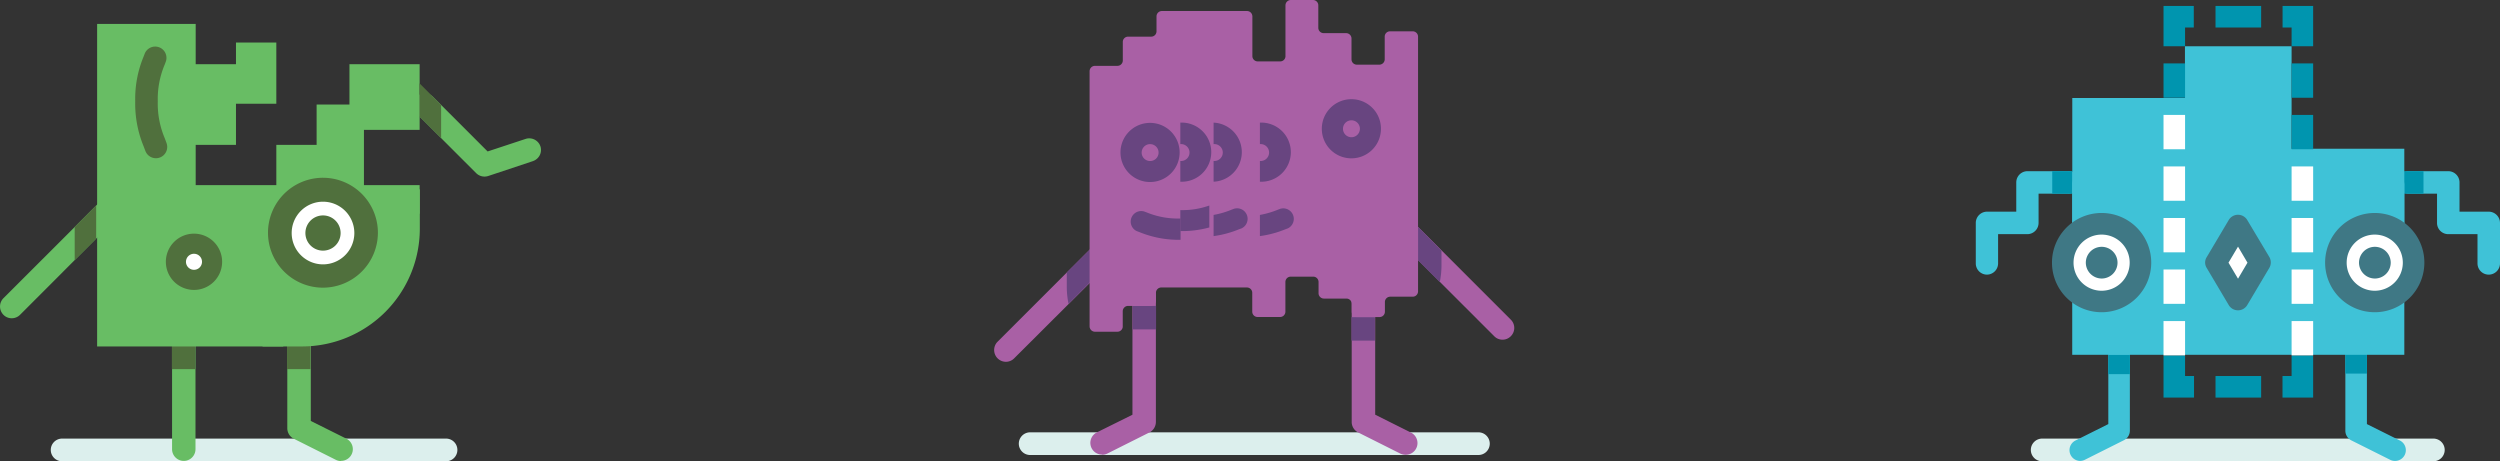 <svg xmlns="http://www.w3.org/2000/svg" viewBox="0 0 398.98 73.58"><rect x="0" y="0" width="398.98" height="73.58" fill="#333333" stroke="none"/><defs><style>.cls-1{fill:#dcefed;}.cls-2{fill:#68bd64;}.cls-3{fill:#50703d;}.cls-4{fill:#fff;}.cls-5{fill:#a960a5;}.cls-6{fill:#684580;}.cls-7{fill:#3fc2d7;}.cls-8{fill:#0095af;}.cls-9{fill:#3f7885;}</style></defs><g id="Layer_2" data-name="Layer 2"><g id="Layer_1-2" data-name="Layer 1"><path class="cls-1" d="M71.32,70H9.78a1.81,1.81,0,0,0,0,3.61H71.32a1.81,1.81,0,0,0,0-3.61Z"/><path class="cls-2" d="M54.42,73.58a1.88,1.88,0,0,1-.83-.2L46.85,70a1.88,1.88,0,0,1-1-1.68V54.85a1.88,1.88,0,0,1,3.75,0V67.18L55.26,70a1.87,1.87,0,0,1-.84,3.55Z"/><polygon class="cls-3" points="47.68 55.16 45.81 55.16 45.81 58.91 47.68 58.91 49.55 58.91 49.55 55.16 47.68 55.16"/><path class="cls-2" d="M85.79,25.25a2,2,0,0,1-.73.46l-7.15,2.38A1.9,1.9,0,0,1,76,27.64L66.46,18.1a1.87,1.87,0,0,1,2.65-2.64l8.71,8.71,6.06-2a1.89,1.89,0,0,1,2.37,1.19A1.86,1.86,0,0,1,85.79,25.25Z"/><path class="cls-2" d="M28,73a1.87,1.87,0,0,0,3.2-1.33V48.76a1.87,1.87,0,0,0-3.74,0V71.71A1.87,1.87,0,0,0,28,73Z"/><polygon class="cls-3" points="29.3 55.16 31.17 55.16 31.17 58.91 29.3 58.91 27.43 58.91 27.43 55.16 29.3 55.16"/><path class="cls-2" d="M41.9,55.29h6.27A18.8,18.8,0,0,0,67,36.48V30.21L42.45,32Z"/><polygon class="cls-2" points="66.97 20.73 66.97 10.25 55.77 10.25 55.77 16.68 50.53 16.68 50.53 23.12 44.1 23.12 44.1 29.55 37.66 29.55 31.23 29.55 31.23 23.12 37.66 23.12 37.66 16.56 44.1 16.56 44.1 6.79 37.66 6.79 37.66 10.25 31.23 10.25 31.23 3.82 21.94 3.82 15.5 3.82 15.5 10.25 15.5 29.55 15.5 55.29 34.81 55.29 38.02 55.29 45.21 55.29 45.2 34.06 66.97 34.11 66.97 29.55 58.08 29.55 58.08 20.73 66.97 20.73"/><path class="cls-2" d="M1.87,50.79a1.83,1.83,0,0,1-1.32-.55,1.88,1.88,0,0,1,0-2.65L16.78,31.37A1.87,1.87,0,1,1,19.42,34L3.2,50.24A1.87,1.87,0,0,1,1.87,50.79Z"/><path class="cls-3" d="M21.58,16.16A17.59,17.59,0,0,1,22.93,9l.13-.34a1.8,1.8,0,1,1,3.37,1.26l-.13.35a14.13,14.13,0,0,0-1.12,5.9,14.18,14.18,0,0,0,1.12,5.91c.09.25.19.5.28.76a1.8,1.8,0,0,1-3.39,1.22l-.27-.71A17.89,17.89,0,0,1,21.58,16.16Z"/><circle class="cls-4" cx="30.99" cy="41.77" r="2.9"/><path class="cls-3" d="M35.45,41.78A4.49,4.49,0,1,1,31,37.29,4.49,4.49,0,0,1,35.45,41.78Zm-5.77,0A1.28,1.28,0,1,0,31,40.5,1.28,1.28,0,0,0,29.68,41.78Z"/><path class="cls-4" d="M44.69,37.15A6.86,6.86,0,1,1,51.55,44,6.86,6.86,0,0,1,44.69,37.15Z"/><path class="cls-3" d="M51.55,45.91a8.77,8.77,0,1,1,8.76-8.76A8.78,8.78,0,0,1,51.55,45.91Zm0-13.72a5,5,0,1,0,5,5A5,5,0,0,0,51.55,32.19Z"/><path class="cls-3" d="M48.74,37.15A2.81,2.81,0,1,1,51.55,40,2.81,2.81,0,0,1,48.74,37.15Z"/><polygon class="cls-3" points="70.4 16.75 66.94 13.29 66.94 18.58 70.4 22.05 70.4 16.75"/><polygon class="cls-3" points="11.92 36.22 11.92 41.52 15.35 38.08 15.35 32.79 11.92 36.22"/><path class="cls-5" d="M239.79,54.21a1.83,1.83,0,0,0,1.32-.55,1.86,1.86,0,0,0,0-2.65L224.89,34.79a1.87,1.87,0,1,0-2.65,2.65l16.23,16.22A1.83,1.83,0,0,0,239.79,54.21Z"/><path class="cls-6" d="M226.31,36.21,230.05,40v2.28a13.69,13.69,0,0,1-.27,2.74l-3.47-3.47Z"/><path class="cls-5" d="M160.53,57.74a1.88,1.88,0,0,1-1.33-3.2l16.23-16.22A1.87,1.87,0,0,1,178.08,41L161.85,57.19A1.85,1.85,0,0,1,160.53,57.74Z"/><path class="cls-6" d="M174,39.74l-3.75,3.74v2.28a13.77,13.77,0,0,0,.28,2.74L174,45Z"/><path class="cls-1" d="M235.81,69H164.27a1.81,1.81,0,0,0,0,3.61h71.54a1.81,1.81,0,1,0,0-3.61Z"/><path class="cls-5" d="M224.29,72.58a1.88,1.88,0,0,1-.83-.2L216.72,69a1.88,1.88,0,0,1-1-1.68V46.26a1.88,1.88,0,1,1,3.75,0V66.18l5.7,2.85a1.87,1.87,0,0,1-.84,3.55Z"/><polygon class="cls-6" points="217.55 50.62 215.68 50.62 215.68 54.36 217.55 54.36 219.43 54.36 219.43 50.62 217.55 50.62"/><path class="cls-5" d="M175.89,72.58a1.92,1.92,0,0,0,.84-.2L183.47,69a1.89,1.89,0,0,0,1-1.68V47.19a1.87,1.87,0,0,0-3.74,0v19L175.06,69a1.87,1.87,0,0,0,.83,3.55Z"/><polygon class="cls-6" points="182.63 48.82 184.5 48.82 184.5 52.57 182.63 52.57 180.76 52.57 180.76 48.82 182.63 48.82"/><path class="cls-5" d="M225.43,5h-3.6a.84.84,0,0,0-.84.82V9.47a.86.86,0,0,1-.85.85h-3.6a.85.85,0,0,1-.85-.85V6.14a.86.86,0,0,0-.85-.85h-3.6a.86.86,0,0,1-.85-.85V.85a.85.85,0,0,0-.84-.85H206a.86.86,0,0,0-.85.82V9.08a.11.11,0,0,0,0-.05.84.84,0,0,1-.83.77h-3.6a.85.85,0,0,1-.85-.8V2.61a.86.86,0,0,0-.85-.85h-13.6a.86.86,0,0,0-.85.82V5a.85.85,0,0,1-.84.85H180a.84.84,0,0,0-.81.81v3a.86.86,0,0,1-.85.85h-3.6a.86.86,0,0,0-.85.85V52.09a.86.86,0,0,0,.85.85h3.6a.85.85,0,0,0,.84-.76V49.67a.86.86,0,0,1,.85-.85h3.6a.85.85,0,0,0,.85-.82V46.72a.85.85,0,0,1,.85-.84H199a.85.85,0,0,1,.85.84v.36h0v2.66a.85.85,0,0,0,.84.85h3.6a.85.85,0,0,0,.85-.85V45a.85.85,0,0,1,.85-.85h3.6a.85.85,0,0,1,.84.85V46.8a.86.86,0,0,0,.85.85h3.65a.85.85,0,0,1,.8.84v1.26a.85.85,0,0,0,.85.85h3.6a.85.85,0,0,0,.84-.85V48.62h0V48.2a.85.85,0,0,1,.84-.85h3.6a.85.85,0,0,0,.85-.84V5.85A.85.85,0,0,0,225.43,5Z"/><path class="cls-6" d="M188.26,24.32a4.72,4.72,0,1,1-4.71-4.71A4.72,4.72,0,0,1,188.26,24.32Zm-6.06,0A1.35,1.35,0,1,0,183.55,23,1.35,1.35,0,0,0,182.2,24.32Z"/><path class="cls-6" d="M220.39,20.55a4.72,4.72,0,1,1-4.71-4.72A4.71,4.71,0,0,1,220.39,20.55Zm-6.06,0a1.35,1.35,0,1,0,1.35-1.35A1.35,1.35,0,0,0,214.33,20.55Z"/><path class="cls-6" d="M188.37,19.61V23a1.35,1.35,0,1,1,0,2.69V29a4.72,4.72,0,1,0,0-9.43Z"/><path class="cls-6" d="M193.68,19.61V23a1.35,1.35,0,1,1,0,2.69V29a4.72,4.72,0,0,0,0-9.43Z"/><path class="cls-6" d="M201.07,19.61V23a1.35,1.35,0,1,1,0,2.69V29a4.72,4.72,0,1,0,0-9.43Z"/><path class="cls-6" d="M188.41,38.27A16.5,16.5,0,0,1,181.74,37l-.31-.11a1.68,1.68,0,0,1,1.17-3.14l.33.12a13.06,13.06,0,0,0,5.48,1"/><path class="cls-6" d="M196.93,33.32l-.32.12a14.07,14.07,0,0,1-2.93.86v3.38a16.38,16.38,0,0,0,4.11-1.11l.32-.11a1.68,1.68,0,0,0-1.18-3.14Z"/><path class="cls-6" d="M204.33,33.32l-.33.12a13.89,13.89,0,0,1-2.93.86v3.38a16.59,16.59,0,0,0,4.12-1.11l.31-.11a1.68,1.68,0,0,0-1.17-3.14Z"/><path class="cls-6" d="M193,32.8a12.76,12.76,0,0,1-4.63.73v3.35A16.56,16.56,0,0,0,193,36.3Z"/><path class="cls-1" d="M388.21,70H326.05a1.81,1.81,0,1,0,0,3.61h62.16a1.81,1.81,0,1,0,0-3.61Z"/><path class="cls-7" d="M332,73.56a1.72,1.72,0,0,1-.77-3.26l5.24-2.62V56.35a1.72,1.72,0,0,1,3.44,0V68.74a1.71,1.71,0,0,1-1,1.54l-6.19,3.1A1.77,1.77,0,0,1,332,73.56Z"/><rect class="cls-8" x="336.47" y="56.61" width="3.44" height="3.1"/><path class="cls-7" d="M382.22,73.56a1.74,1.74,0,0,1-.77-.18l-6.2-3.1a1.73,1.73,0,0,1-.95-1.54V56.35a1.72,1.72,0,0,1,3.44,0V67.68L383,70.3a1.72,1.72,0,0,1-.77,3.26Z"/><rect class="cls-8" x="374.3" y="56.52" width="3.44" height="3.1"/><path class="cls-7" d="M317.11,43.83A1.79,1.79,0,0,1,315.32,42V35.58a1.8,1.8,0,0,1,1.79-1.8h4.67V29.12a1.79,1.79,0,0,1,1.79-1.8H330a1.8,1.8,0,1,1,0,3.59h-4.66v4.67a1.8,1.8,0,0,1-1.8,1.79h-4.66V42A1.8,1.8,0,0,1,317.11,43.83Z"/><polygon class="cls-8" points="330.75 29.12 330.75 27.32 327.52 27.32 327.52 29.12 327.52 30.91 330.75 30.91 330.75 29.12"/><path class="cls-7" d="M397.18,43.83A1.79,1.79,0,0,1,395.39,42V37.37h-4.67a1.79,1.79,0,0,1-1.79-1.79V30.91h-4.67a1.8,1.8,0,0,1,0-3.59h6.46a1.8,1.8,0,0,1,1.8,1.8v4.66h4.66a1.81,1.81,0,0,1,1.8,1.8V42A1.8,1.8,0,0,1,397.18,43.83Z"/><polygon class="cls-8" points="383.54 27.32 383.54 29.12 383.54 30.91 386.77 30.91 386.77 29.12 386.77 27.32 383.54 27.32"/><path class="cls-7" d="M383.71,29.48A1.72,1.72,0,0,0,382,27.76H332.43a1.72,1.72,0,0,0-1.72,1.72V56.62h53Z"/><path class="cls-7" d="M365.6,40.74c0,.61.79,1.1,1.78,1.1h14.54c1,0,1.79-.49,1.79-1.1v-17H365.6Z"/><path class="cls-7" d="M330.72,37.64a1.64,1.64,0,0,0,1.78,1.43H347a1.63,1.63,0,0,0,1.78-1.43v-22H330.72Z"/><path class="cls-7" d="M348.7,7.38V35.7a1.76,1.76,0,0,0,1.68,1.84h13.67a1.76,1.76,0,0,0,1.67-1.84V7.38Z"/><path class="cls-4" d="M329.22,41.92a6.19,6.19,0,1,1,6.19,6.19A6.2,6.2,0,0,1,329.22,41.92Z"/><path class="cls-9" d="M335.41,49.83a7.92,7.92,0,1,1,7.91-7.91A7.92,7.92,0,0,1,335.41,49.83Zm0-12.39a4.48,4.48,0,1,0,4.47,4.48A4.48,4.48,0,0,0,335.41,37.44Z"/><path class="cls-9" d="M332.88,41.92a2.53,2.53,0,1,1,2.53,2.53A2.54,2.54,0,0,1,332.88,41.92Z"/><path class="cls-4" d="M372.82,41.92A6.19,6.19,0,1,1,379,48.11,6.2,6.2,0,0,1,372.82,41.92Z"/><path class="cls-9" d="M379,49.83a7.92,7.92,0,1,1,7.91-7.91A7.92,7.92,0,0,1,379,49.83Zm0-12.39a4.48,4.48,0,1,0,4.47,4.48A4.48,4.48,0,0,0,379,37.44Z"/><path class="cls-9" d="M376.48,41.92A2.53,2.53,0,1,1,379,44.45,2.54,2.54,0,0,1,376.48,41.92Z"/><polygon class="cls-4" points="357.17 47.85 360.69 41.92 357.17 35.99 353.65 41.92 357.17 47.85"/><path class="cls-9" d="M351.92,41.92a1.63,1.63,0,0,1,.25-.88l3.52-5.93a1.72,1.72,0,0,1,2.95,0L362.16,41a1.73,1.73,0,0,1,0,1.76l-3.52,5.93a1.72,1.72,0,0,1-2.95,0l-3.52-5.93A1.66,1.66,0,0,1,351.92,41.92Zm5.25-2.56-1.52,2.56,1.52,2.56,1.51-2.56Z"/><polygon class="cls-8" points="369.16 63.45 364.27 63.45 364.27 60.01 365.72 60.01 365.72 56.72 369.16 56.72 369.16 63.45"/><rect class="cls-8" x="353.58" y="60.01" width="7.28" height="3.44"/><polygon class="cls-8" points="350.15 63.45 345.28 63.45 345.28 56.72 348.72 56.72 348.72 60.01 350.15 60.01 350.15 63.45"/><path class="cls-8" d="M348.72,15.6h-3.44V10.12h3.44Z"/><polygon class="cls-8" points="348.72 7.38 345.28 7.38 345.28 0.95 350.11 0.95 350.11 4.39 348.72 4.39 348.72 7.38"/><rect class="cls-8" x="353.58" y="0.95" width="7.28" height="3.44"/><polygon class="cls-8" points="369.16 7.38 365.72 7.38 365.72 4.39 364.28 4.39 364.28 0.95 369.16 0.95 369.16 7.38"/><path class="cls-8" d="M369.16,23.82h-3.44V18.34h3.44Zm0-8.22h-3.44V10.12h3.44Z"/><rect class="cls-4" x="365.72" y="51.24" width="3.44" height="5.48"/><rect class="cls-4" x="365.72" y="43.01" width="3.44" height="5.48"/><rect class="cls-4" x="365.72" y="34.79" width="3.44" height="5.48"/><rect class="cls-4" x="365.72" y="26.56" width="3.44" height="5.48"/><rect class="cls-4" x="345.28" y="51.24" width="3.44" height="5.48"/><rect class="cls-4" x="345.28" y="43.01" width="3.44" height="5.48"/><rect class="cls-4" x="345.28" y="34.79" width="3.44" height="5.48"/><rect class="cls-4" x="345.28" y="26.56" width="3.44" height="5.48"/><rect class="cls-4" x="345.28" y="18.34" width="3.44" height="5.48"/></g></g></svg>